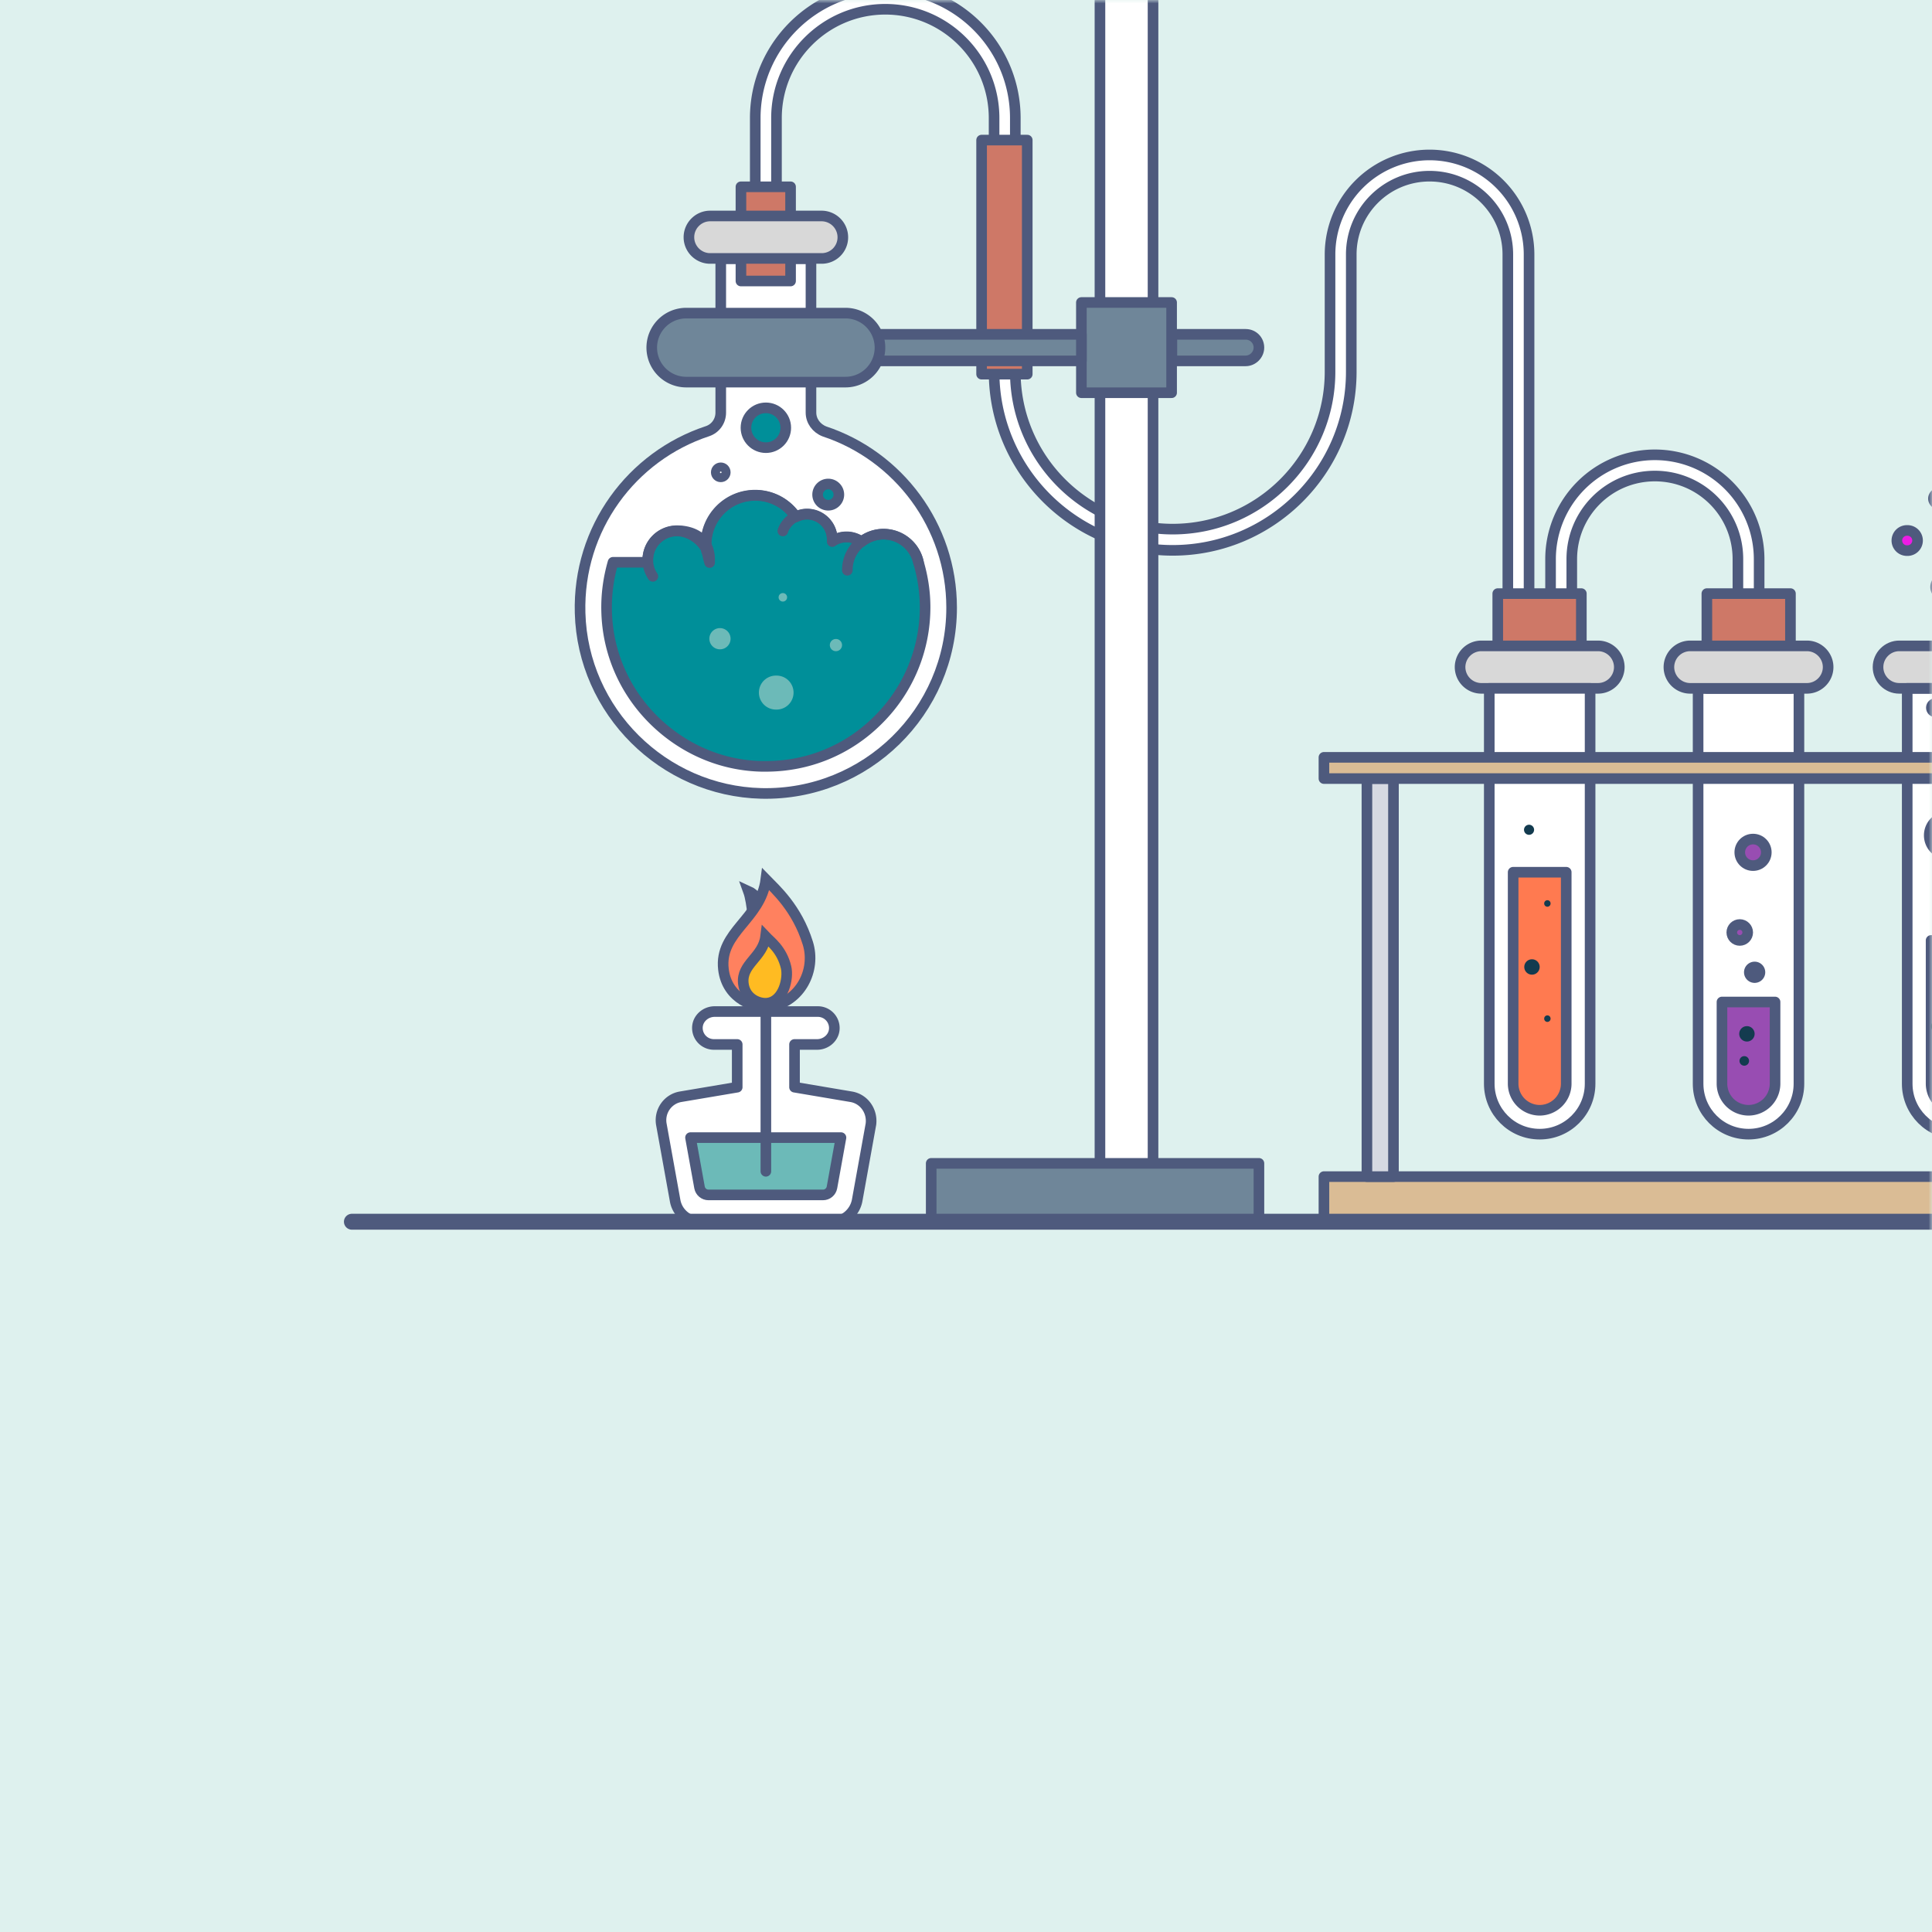 <svg xmlns="http://www.w3.org/2000/svg" xmlns:xlink="http://www.w3.org/1999/xlink" width="280" height="280" fill="none" xmlns:v="https://vecta.io/nano"><style><![CDATA[.B{stroke:#4e5a7d}.C{stroke-miterlimit:10}.D{stroke-width:1.538}.E{stroke-linejoin:round}.F{fill:#fff}.G{fill:#6f8699}.H{fill:#d8d8d8}.I{stroke-linecap:round}.J{fill:#ce7867}.K{fill:#984db2}.L{fill:#ec1ce4}.M{fill:#133b4f}.N{fill:#008f99}]]></style><path d="M0 0H280V280H0V0Z" fill="#def1ee"/><mask id="A" maskUnits="userSpaceOnUse" x="0" y="0" width="280" height="280" mask-type="alpha"><path d="M0 0H280V280H0V0Z" fill="#def1ee"/></mask><g mask="url(#A)"><use xlink:href="#C" class="F"/><use xlink:href="#D" class="H"/><use xlink:href="#C" class="B C D E"/><use xlink:href="#D" class="B C D E"/><use xlink:href="#E" class="L"/><use xlink:href="#E" class="B C D E"/><path d="M276.407 79.799a1.46 1.46 0 1 0 0-2.923 1.46 1.46 0 1 0 0 2.923z" class="L"/><path d="M276.407 79.799a1.462 1.462 0 1 0 0-2.923 1.462 1.462 0 1 0 0 2.923zm5.347 6.5a1.23 1.23 0 1 0 0-2.461 1.23 1.23 0 1 0 0 2.461zm-.732-13.23a.81.81 0 0 0 .808-.808.81.81 0 0 0-.808-.808c-.447 0-.807.361-.807.808s.361.808.807.808z" class="B C D E"/><use xlink:href="#F" class="L"/><use xlink:href="#F" class="B C D E"/><use xlink:href="#G" fill="#1b9b27"/><use xlink:href="#G" class="B C D E"/><path d="M280.869 149.755a1 1 0 0 0 1-.999 1 1 0 1 0-2 0 1 1 0 0 0 1 .999z" class="M"/><use xlink:href="#H" class="F"/><use xlink:href="#H" class="B C D E"/><use xlink:href="#I" class="F"/><use xlink:href="#I" class="B C D E"/><use xlink:href="#J" class="G"/><use xlink:href="#J" class="B C D E"/><path d="M314.943 170.523H191.875v6.538h123.068v-6.538z" fill="#dabc95"/><path d="M314.943 170.523H191.875v6.538h123.068v-6.538z" class="B C D E"/><path d="M201.951 112.835h-3.846v57.689h3.846v-57.689z" fill="#d6d9e2"/><path d="M201.951 112.835h-3.846v57.689h3.846v-57.689z" class="B C D E"/><path d="M109.226 134.41s-.154-3.576-.769-5.268c1.808.807 3.5 4.499 3.5 4.499l-2.731.769z" class="B C D"/><path d="M182.454 168.601h-47.497v8.461h47.497v-8.461z" class="G"/><path d="M182.454 168.601h-47.497v8.461h47.497v-8.461z" class="B C D E"/><use xlink:href="#K" class="F"/><use xlink:href="#K" class="B C D E"/><use xlink:href="#L" fill="#ff815f"/><use xlink:href="#L" class="B C D"/><path d="M113.574 140.602a9.59 9.59 0 0 0-2.615-4.845c-.385 3.038-3.539 3.961-3.231 6.807.269 2.346 2.5 3.038 3.577 2.846 2.269-.385 2.615-3.231 2.269-4.808z" fill="#fb2"/><path d="M113.92 140.179c-.615-2.576-2.269-3.73-2.961-4.461-.385 3.039-3.539 3.962-3.231 6.807.269 2.346 2.5 3.039 3.577 2.846 2.269-.346 3-3.576 2.615-5.192z" class="B C D"/><use xlink:href="#M" fill="#6cbab8"/><use xlink:href="#M" class="B C D E"/><path d="M110.996 146.602v23.152" class="B C D E I"/><use xlink:href="#N" class="F"/><use xlink:href="#N" class="B C D E"/><use xlink:href="#O" class="N"/><use xlink:href="#O" class="B C D E"/><path d="M94.614 83.53a4.26 4.26 0 0 1-.731-2.385 4.22 4.22 0 0 1 4.23-4.23c2.346 0 4.731 1.154 4.731 4.23" class="B C D E I"/><path d="M102.382 79.838l-.077-.962c0-3.923 3.192-7.115 7.115-7.115a7.06 7.06 0 0 1 5.884 3.115m-1.847 2.077c.308-.923 1-1.654 1.846-2.077m.039 0c.5-.231 1.038-.385 1.615-.385 2.038 0 3.654 1.654 3.654 3.653m.537.001c.462-.231 1-.346 1.539-.346.807 0 1.538.269 2.153.692m-2.037 4.154c0-1.692.769-3.154 2-4.115m.037 0c.884-.692 2-1.115 3.192-1.115 2.5 0 4.577 1.731 5.076 4.077" class="B C D E I"/><path d="M114.575 27.072h-7.192v13.653h7.192V27.072z" class="J"/><path d="M114.575 27.072h-7.192v13.653h7.192V27.072z" class="B C D E"/><use xlink:href="#P" class="H"/><use xlink:href="#P" class="B C D E"/><use xlink:href="#Q" class="N"/><use xlink:href="#Q" class="B C D"/><use xlink:href="#R" class="N"/><use xlink:href="#R" class="B C D E"/><path d="M104.458 69.107c.362 0 .654-.293.654-.654s-.292-.654-.654-.654-.653.293-.653.654.292.654.653.654z" class="B C D E"/><path d="M104.343 94.106a1.54 1.54 0 0 0 1.538-1.538 1.54 1.54 0 0 0-1.538-1.538 1.54 1.54 0 0 0-1.538 1.538 1.54 1.54 0 0 0 1.538 1.538zm8.154 8.73a2.462 2.462 0 1 0 0-4.923 2.462 2.462 0 1 0 0 4.923zm8.653-8.461c.489 0 .885-.396.885-.884s-.396-.885-.885-.885-.884.396-.884.885.396.884.884.884zm-7.693-7.192c.34 0 .615-.275.615-.615s-.275-.615-.615-.615-.615.275-.615.615.275.615.615.615z" fill="#6cbab8"/><path d="M169.799 43.84h-13.076v13.076h13.076V43.84z" class="G"/><path d="M169.799 43.84h-13.076v13.076h13.076V43.84z" class="B C D E"/><use xlink:href="#S" class="F"/><use xlink:href="#S" class="B C D E"/><use xlink:href="#T" class="F"/><use xlink:href="#T" class="B C D E"/><use xlink:href="#U" class="J"/><use xlink:href="#U" class="B C D E"/><use xlink:href="#V" class="H"/><use xlink:href="#V" class="B C D E"/><use xlink:href="#W" class="K"/><use xlink:href="#W" class="B C D E"/><use xlink:href="#X" class="K"/><use xlink:href="#X" class="B C D E"/><use xlink:href="#Y" class="K"/><use xlink:href="#Y" class="B C D E"/><use xlink:href="#Z" class="K"/><use xlink:href="#Z" class="B C D E"/><path d="M252.794 154.448c.382 0 .692-.31.692-.693a.692.692 0 1 0-1.384 0c0 .383.31.693.692.693zm.384-3.5c.616 0 1.115-.5 1.115-1.115s-.499-1.116-1.115-1.116-1.116.499-1.116 1.116.5 1.115 1.116 1.115z" class="M"/><use xlink:href="#U" x="-30.305" class="J"/><use xlink:href="#U" x="-30.305" class="B C D E"/><use xlink:href="#a" class="H"/><use xlink:href="#a" class="B C D E"/><use xlink:href="#T" x="-30.266" class="F"/><use xlink:href="#T" x="-30.266" class="B C D E"/><use xlink:href="#b" fill="#ff7a50"/><use xlink:href="#b" class="B C D E"/><path d="M222.025 141.256c.616 0 1.116-.499 1.116-1.115s-.5-1.115-1.116-1.115-1.115.499-1.115 1.115.499 1.115 1.115 1.115zm-.423-20.268a.73.73 0 1 0 0-1.461.73.73 0 1 0 0 1.461zm2.656 10.423c.255 0 .462-.207.462-.462a.462.462 0 1 0-.923 0 .46.46 0 0 0 .461.462zm0 16.691c.255 0 .462-.207.462-.462a.462.462 0 1 0-.923 0 .46.46 0 0 0 .461.462z" class="M"/><path d="M314.943 109.758H191.875v3.077h123.068v-3.077z" fill="#dabc95"/><path d="M314.943 109.758H191.875v3.077h123.068v-3.077z" class="B C D E"/><path d="M148.877 20.303h-6.615v33.921h6.615V20.303z" class="J"/><path d="M148.877 20.303h-6.615v33.921h6.615V20.303z" class="B C D E"/><path d="M156.722 48.455h-31.997v3.846h31.997v-3.846z" class="G"/><path d="M156.722 48.455h-31.997v3.846h31.997v-3.846z" class="B C D E"/><path d="M99.457 55.378h23.075a4.99 4.99 0 1 0 0-9.999H99.457a4.99 4.99 0 1 0 0 9.999z" class="G"/><path d="M99.457 55.378h23.075a4.99 4.99 0 1 0 0-9.999H99.457a4.99 4.99 0 1 0 0 9.999z" class="B C D E"/><path d="M51 177.062H339.441" stroke-width="2.308" class="B C E I"/></g><defs ><path id="C" d="M283.715 164.37c-4.038 0-7.307-3.269-7.307-7.307V99.759h14.615v57.304c0 4.038-3.269 7.307-7.308 7.307z"/><path id="D" d="M292.176 93.606h-16.922c-1.692 0-3.076 1.385-3.076 3.077s1.384 3.077 3.076 3.077h16.922c1.693 0 3.077-1.385 3.077-3.077s-1.384-3.077-3.077-3.077z"/><path id="E" d="M279.869 136.295v20.768a3.86 3.86 0 0 0 3.846 3.846 3.86 3.86 0 0 0 3.846-3.846v-20.768h-7.692z"/><path id="F" d="M282.369 123.834a2.77 2.77 0 0 0 2.769-2.769 2.77 2.77 0 0 0-2.769-2.769 2.77 2.77 0 0 0-2.769 2.769 2.77 2.77 0 0 0 2.769 2.769z"/><path id="G" d="M280.522 103.182c.34 0 .615-.276.615-.615s-.275-.616-.615-.616-.616.276-.616.616.276.615.616.615z"/><path id="H" d="M220.065 113.22c-.846 0-1.539-.693-1.539-1.539V36.879c0-6.269-5.076-11.345-11.345-11.345s-11.345 5.077-11.345 11.345v16.999c0 14.268-11.615 25.883-25.883 25.883S144.07 68.146 144.07 53.878V17.111c0-8.692-7.076-15.768-15.768-15.768s-15.768 7.076-15.768 15.768v15.73c0 .846-.693 1.538-1.539 1.538s-1.538-.692-1.538-1.538v-15.73c0-10.384 8.461-18.845 18.845-18.845s18.845 8.461 18.845 18.845v36.767c0 12.576 10.23 22.806 22.806 22.806s22.806-10.23 22.806-22.806V36.879a14.43 14.43 0 0 1 14.422-14.422 14.43 14.43 0 0 1 14.422 14.422v74.802c0 .846-.692 1.539-1.538 1.539z"/><path id="I" d="M167.106 177.061h-7.692V-42.154A3.86 3.86 0 0 1 163.26-46a3.86 3.86 0 0 1 3.846 3.846v219.215z"/><path id="J" d="M180.529 52.301h-10.691v-3.846h10.691c1.077 0 1.923.846 1.923 1.923 0 1.038-.884 1.923-1.923 1.923z"/><path id="K" d="M123.341 158.947l-8.192-1.384v-6.192h3.269c1.308 0 2.462-1 2.5-2.308a2.39 2.39 0 0 0-2.384-2.461h-14.961c-1.307 0-2.461 1-2.5 2.308a2.39 2.39 0 0 0 2.385 2.461h3.384v6.192l-8.192 1.384c-1.846.308-3.115 2.077-2.808 3.962l2 11.076c.308 1.807 1.885 3.115 3.73 3.115h18.922c1.808 0 3.384-1.308 3.731-3.115l1.999-11.076c.231-1.885-1-3.654-2.884-3.962z"/><path id="L" d="M117.073 136.68c-1.577-5.077-4.731-7.846-6.077-9.231-.731 5.769-6.769 7.577-6.153 13 .5 4.422 4.73 5.768 6.807 5.422 4.346-.73 6.653-5.269 5.423-9.191z"/><path id="M" d="M100.074 164.87l1.308 7.23c.115.615.654 1.077 1.307 1.077h16.576c.654 0 1.192-.462 1.308-1.077l1.307-7.23h-21.806z"/><path id="N" d="M117.533 59.8V37.494h-13.076V59.8c0 1.231-.769 2.307-1.923 2.692-10.961 3.615-18.807 14.076-18.461 26.344.385 14.229 12.038 25.806 26.268 26.152 15.153.346 27.575-11.846 27.575-26.922 0-11.884-7.73-21.998-18.422-25.537-1.192-.462-1.961-1.538-1.961-2.731z"/><path id="O" d="M133.11 81.491c-.539-2.346-2.615-4.077-5.077-4.077a5.19 5.19 0 0 0-3.192 1.115c-.615-.423-1.346-.692-2.153-.692-.77 0-1.5.231-2.077.654v-.308c0-2.038-1.654-3.654-3.654-3.654-.577 0-1.115.154-1.615.385a7.06 7.06 0 0 0-5.884-3.115c-3.923 0-7.115 3.192-7.115 7.115 0 .923.5 2.615.5 2.615v-.115c0-2.346-2.423-4.461-4.731-4.461s-4.23 1.885-4.23 4.231v.308h-5.038c-.654 2.269-1 4.692-.923 7.192.154 5.884 2.577 11.461 6.807 15.653s9.807 6.614 15.691 6.73h.577c6.153 0 11.961-2.385 16.307-6.769a22.96 22.96 0 0 0 6.768-16.306c0-2.231-.346-4.423-.961-6.499z"/><path id="P" d="M119.073 37.456H102.92c-1.692 0-3.076-1.385-3.076-3.077s1.384-3.077 3.076-3.077h16.153a3.09 3.09 0 0 1 3.077 3.077 3.06 3.06 0 0 1-3.077 3.077z"/><path id="Q" d="M110.996 64.877c1.593 0 2.884-1.291 2.884-2.884s-1.291-2.884-2.884-2.884-2.885 1.291-2.885 2.884 1.292 2.884 2.885 2.884z"/><path id="R" d="M120.034 73.223a1.54 1.54 0 0 0 1.539-1.538 1.54 1.54 0 0 0-1.539-1.538 1.54 1.54 0 0 0-1.538 1.538 1.54 1.54 0 0 0 1.538 1.538z"/><path id="S" d="M226.257 132.449c-.846 0-1.538-.692-1.538-1.538V81.03a15.12 15.12 0 0 1 15.114-15.114 15.12 15.12 0 0 1 15.114 15.114v34.69c0 .846-.692 1.538-1.538 1.538s-1.538-.692-1.538-1.538V81.03c0-6.653-5.385-12.038-12.038-12.038s-12.038 5.384-12.038 12.038v49.881c0 .846-.692 1.538-1.538 1.538z"/><path id="T" d="M253.409 164.37c-4.038 0-7.307-3.269-7.307-7.307V99.759h14.614v57.304c0 4.038-3.269 7.307-7.307 7.307z"/><path id="U" d="M259.486 86.029h-12.115v13.73h12.115v-13.73z"/><path id="V" d="M261.87 93.606h-16.922a3.09 3.09 0 0 0-3.077 3.077 3.09 3.09 0 0 0 3.077 3.077h16.922c1.692 0 3.076-1.385 3.076-3.077s-1.384-3.077-3.076-3.077z"/><path id="W" d="M249.562 145.218v11.845a3.86 3.86 0 0 0 3.846 3.846 3.86 3.86 0 0 0 3.846-3.846v-11.845h-7.692z"/><path id="X" d="M252.138 136.295c.637 0 1.154-.516 1.154-1.154s-.517-1.153-1.154-1.153-1.154.516-1.154 1.153.517 1.154 1.154 1.154z"/><path id="Y" d="M254.064 125.449c1.062 0 1.923-.861 1.923-1.923s-.861-1.922-1.923-1.922-1.923.86-1.923 1.922.861 1.923 1.923 1.923z"/><path id="Z" d="M254.295 141.679a.77.77 0 0 0 .769-.769.77.77 0 0 0-.769-.769.77.77 0 0 0-.77.769.77.77 0 0 0 .77.769z"/><path id="a" d="M231.604 93.606h-16.922a3.09 3.09 0 0 0-3.077 3.077 3.09 3.09 0 0 0 3.077 3.077h16.922a3.09 3.09 0 0 0 3.077-3.077 3.09 3.09 0 0 0-3.077-3.077z"/><path id="b" d="M219.297 126.411v30.652a3.86 3.86 0 0 0 3.846 3.846 3.86 3.86 0 0 0 3.846-3.846v-30.652h-7.692z"/></defs></svg>